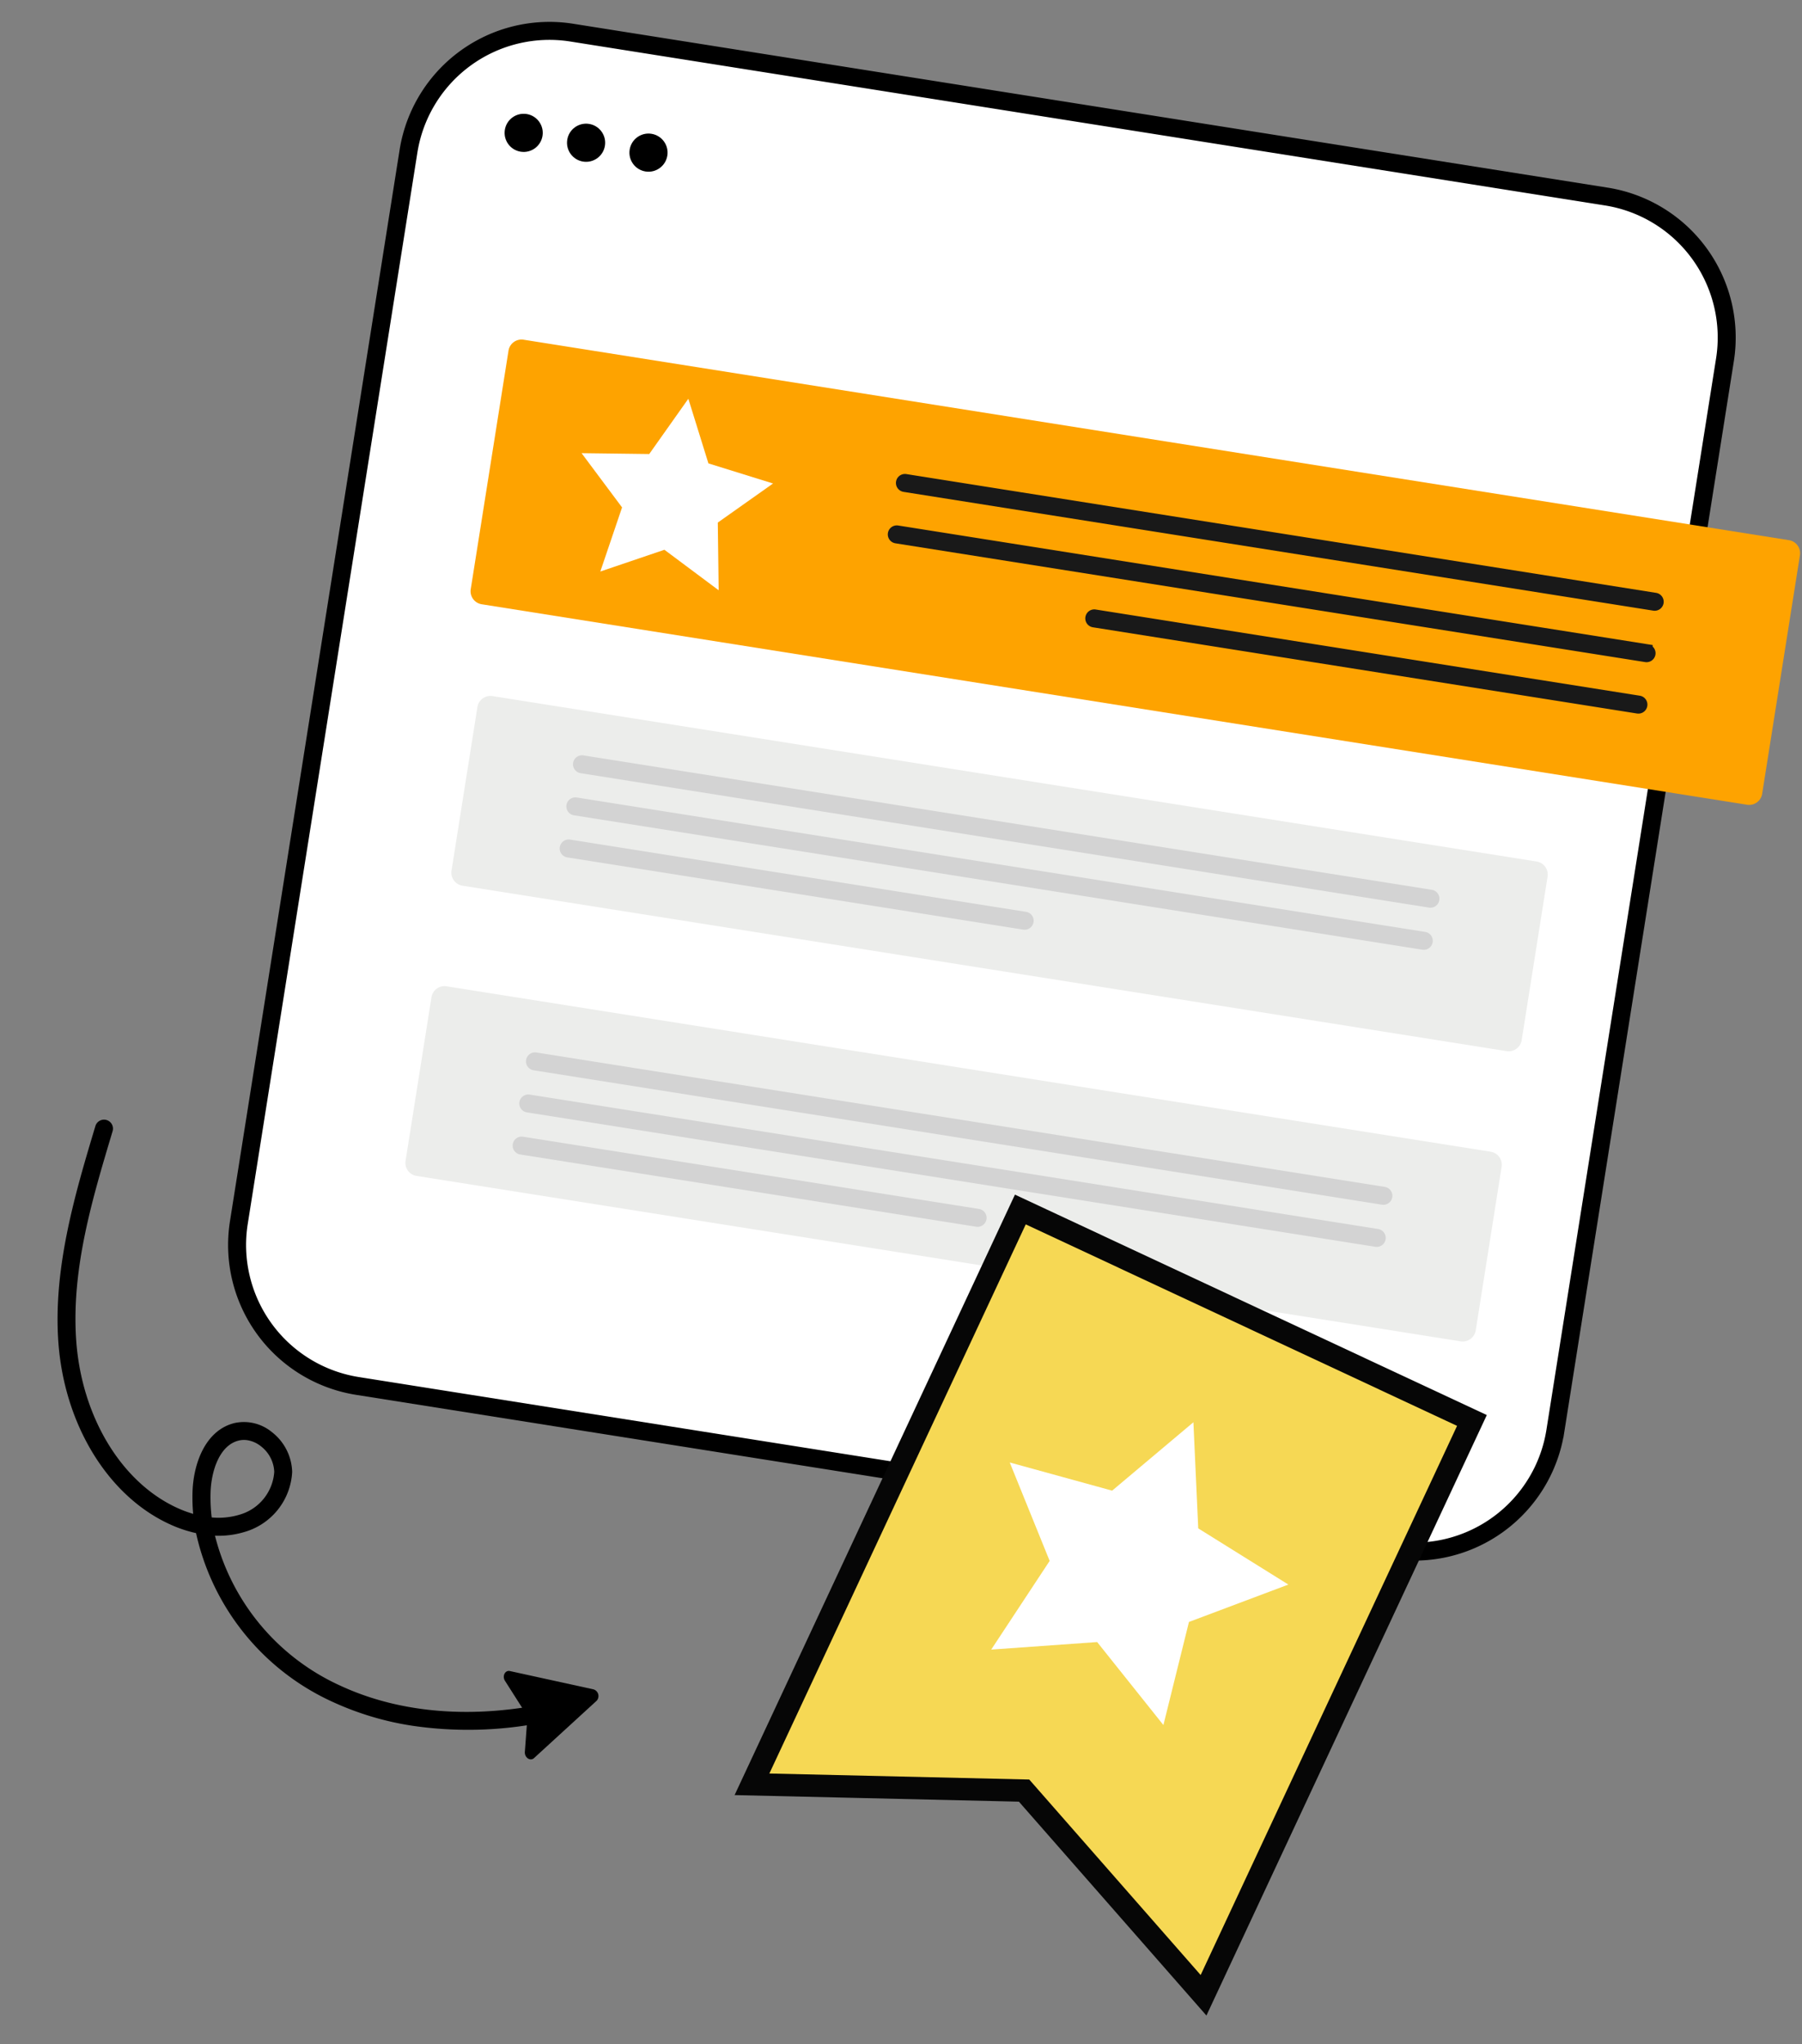 <svg xmlns="http://www.w3.org/2000/svg" width="161.096" height="182.699" viewBox="0 0 161.096 182.699">
  <rect x="0" y="0" width="161.096" height="182.699" fill="#808080" stroke="none"/>
  <g id="Group_37754" data-name="Group 37754" transform="translate(-227.311 -4296.447)">
    <g id="bookmark" transform="translate(7473.744 4320.92) rotate(9)">
      <path id="Path_38268" data-name="Path 38268" d="M1281.469,308.565v96.972a12.746,12.746,0,0,1-12.745,12.745h-93.669a12.746,12.746,0,0,1-12.745-12.745V308.565a12.746,12.746,0,0,1,12.745-12.745h93.669A12.747,12.747,0,0,1,1281.469,308.565Z" transform="translate(-8285.173 808.484)" fill="#fff"/>
      <path id="Path_38269" data-name="Path 38269" d="M1375.284,818.068h-94.505a1.179,1.179,0,0,1-1.179-1.179v-14.8a1.179,1.179,0,0,1,1.179-1.179h94.505a1.18,1.18,0,0,1,1.179,1.179v14.8A1.18,1.18,0,0,1,1375.284,818.068Zm0,26.261h-94.505a1.179,1.179,0,0,1-1.179-1.179v-14.8a1.179,1.179,0,0,1,1.179-1.179h94.505a1.18,1.18,0,0,1,1.179,1.179v14.8A1.18,1.18,0,0,1,1375.284,844.329Z" transform="translate(-8388.605 363.07)" fill="#ecedeb"/>
      <path id="Path_38270" data-name="Path 38270" d="M1266.458,416.32h-93.669a13.063,13.063,0,0,1-13.048-13.049V306.3a13.064,13.064,0,0,1,13.048-13.049h93.669a13.063,13.063,0,0,1,13.048,13.049v96.972A13.062,13.062,0,0,1,1266.458,416.32Zm-93.669-122.461a12.454,12.454,0,0,0-12.44,12.44v96.972a12.454,12.454,0,0,0,12.44,12.44h93.669a12.454,12.454,0,0,0,12.44-12.44V306.3a12.455,12.455,0,0,0-12.44-12.44Z" transform="translate(-8282.907 810.75)" stroke="#000" stroke-width="1"/>
      <ellipse id="Ellipse_23" data-name="Ellipse 23" cx="1.705" cy="1.705" rx="1.705" ry="1.705" transform="translate(-7114.654 1112.12)"/>
      <ellipse id="Ellipse_24" data-name="Ellipse 24" cx="1.705" cy="1.705" rx="1.705" ry="1.705" transform="translate(-7109.005 1112.12)"/>
      <ellipse id="Ellipse_25" data-name="Ellipse 25" cx="1.705" cy="1.705" rx="1.705" ry="1.705" transform="translate(-7103.356 1112.12)"/>
      <path id="Path_38271" data-name="Path 38271" d="M1376.372,554.9H1261.839a1.179,1.179,0,0,1-1.179-1.179V532.139a1.179,1.179,0,0,1,1.179-1.179h114.533a1.179,1.179,0,0,1,1.179,1.179v21.577A1.179,1.179,0,0,1,1376.372,554.9Z" transform="translate(-8371.903 601.125)" fill="#fea300"/>
      <g id="Group_37190" data-name="Group 37190" transform="translate(-7074.693 1139.094)">
        <path id="Path_38295" data-name="Path 38295" d="M1638.176,590.89h-67.861a.3.3,0,1,1,0-.61h67.861a.3.3,0,0,1,0,.61Zm0,4.654h-67.861a.3.3,0,1,1,0-.61h67.861a.3.3,0,1,1,0,.61Zm0,4.653h-49.248a.3.3,0,0,1,0-.61h49.248a.3.3,0,1,1,0,.61Z" transform="translate(-1570.01 -590.28)" stroke="#191919" stroke-width="1"/>
      </g>
      <g id="Group_37191" data-name="Group 37191" transform="translate(-7103.356 1134.993)">
        <path id="Path_38296" data-name="Path 38296" d="M1336.074,555.57l2.677,5.426,5.988.87-4.333,4.223,1.023,5.963-5.356-2.816-5.355,2.816,1.023-5.963-4.333-4.223,5.986-.87Z" transform="translate(-1327.41 -555.57)" fill="#fff"/>
      </g>
      <g id="Group_37208" data-name="Group 37208" transform="translate(-7099.274 1168.443)">
        <path id="Path_38312" data-name="Path 38312" d="M1439.057,839.29h-76.792a.3.3,0,1,1,0-.61h76.792a.3.3,0,1,1,0,.61Zm0,3.81h-76.792a.3.3,0,1,1,0-.61h76.792a.3.3,0,1,1,0,.61Zm-35.522,3.81h-41.27a.3.3,0,0,1,0-.61h41.27a.3.3,0,0,1,0,.61Z" transform="translate(-1361.96 -838.68)" fill="#d3d3d3" stroke="#d3d3d3" stroke-width="1"/>
      </g>
      <g id="Group_37209" data-name="Group 37209" transform="translate(-7099.274 1195.327)">
        <path id="Path_38313" data-name="Path 38313" d="M1439.057,1066.83h-76.792a.3.3,0,0,1,0-.61h76.792a.3.3,0,1,1,0,.61Zm0,3.81h-76.792a.3.3,0,1,1,0-.61h76.792a.3.3,0,1,1,0,.61Zm-35.522,3.81h-41.27a.3.3,0,1,1,0-.609h41.27a.3.3,0,0,1,0,.609Z" transform="translate(-1361.96 -1066.22)" fill="#d3d3d3" stroke="#d3d3d3" stroke-width="1"/>
      </g>
      <g id="Group_37210" data-name="Group 37210" transform="translate(-7069.699 1201.92)">
        <path id="Path_38314" data-name="Path 38314" d="M1655.1,1188.821l-18.708-15.558-24.114,3.25,15.661-54.494,42.823,12.307Z" transform="translate(-1612.28 -1122.02)" fill="#f6d854" stroke="#060606" stroke-width="2"/>
      </g>
      <g id="Group_37211" data-name="Group 37211" transform="translate(-7051.44 1218.28)">
        <path id="Path_38315" data-name="Path 38315" d="M1782.474,1260.49l1.911,9.3,8.743,3.7-8.254,4.689-.815,9.459-7.011-6.4-9.248,2.147,3.92-8.646-4.9-8.131,9.434,1.056Z" transform="translate(-1766.82 -1260.49)" fill="#fff"/>
      </g>
      <g id="Group_37212" data-name="Group 37212" transform="translate(-7137.434 1207.293)">
        <path id="Path_38316" data-name="Path 38316" d="M1075.862,1215.7a26.124,26.124,0,0,1-7.236-.989,21.207,21.207,0,0,1-14.149-12.974,11.115,11.115,0,0,1-2.673-.418c-5.71-1.6-10.44-7.2-12.049-14.273-1.456-6.4-.529-13.247.288-19.286a.3.3,0,0,1,.6.082c-.851,6.281-1.73,12.776-.3,19.07,1.561,6.86,6.121,12.286,11.62,13.823a10.587,10.587,0,0,0,2.312.388,15.914,15.914,0,0,1-.546-2.59c-.276-2.231.2-5.168,2.449-6.106a3.432,3.432,0,0,1,2.989.252,4.166,4.166,0,0,1,2.095,2.868,5.4,5.4,0,0,1-3.086,5.441,7.528,7.528,0,0,1-3.065.747,20.619,20.619,0,0,0,13.675,12.394c5.512,1.586,11.809,1.214,18.213-1.076a.3.3,0,1,1,.2.573A33.865,33.865,0,0,1,1075.862,1215.7Zm-18.487-22.9a2.476,2.476,0,0,0-.957.187c-1.935.806-2.329,3.45-2.079,5.469a15.471,15.471,0,0,0,.58,2.675,7,7,0,0,0,2.993-.689,4.784,4.784,0,0,0,2.757-4.8,3.545,3.545,0,0,0-1.79-2.434A3.09,3.09,0,0,0,1057.375,1192.8Z" transform="translate(-1038.992 -1167.499)" stroke="#000" stroke-width="1"/>
      </g>
      <g id="Group_37213" data-name="Group 37213" transform="translate(-7093.125 1249.801)">
        <path id="Path_38317" data-name="Path 38317" d="M1416.931,1534.2l-.247-2.966a.675.675,0,0,0-.165-.387l-2.336-2.643c-.331-.375-.144-.957.3-.931l7.64.448a.624.624,0,0,1,.43.964l-4.726,5.936C1417.544,1534.975,1416.974,1534.707,1416.931,1534.2Z" transform="translate(-1414.015 -1527.273)"/>
      </g>
    </g>
  </g>
</svg>

